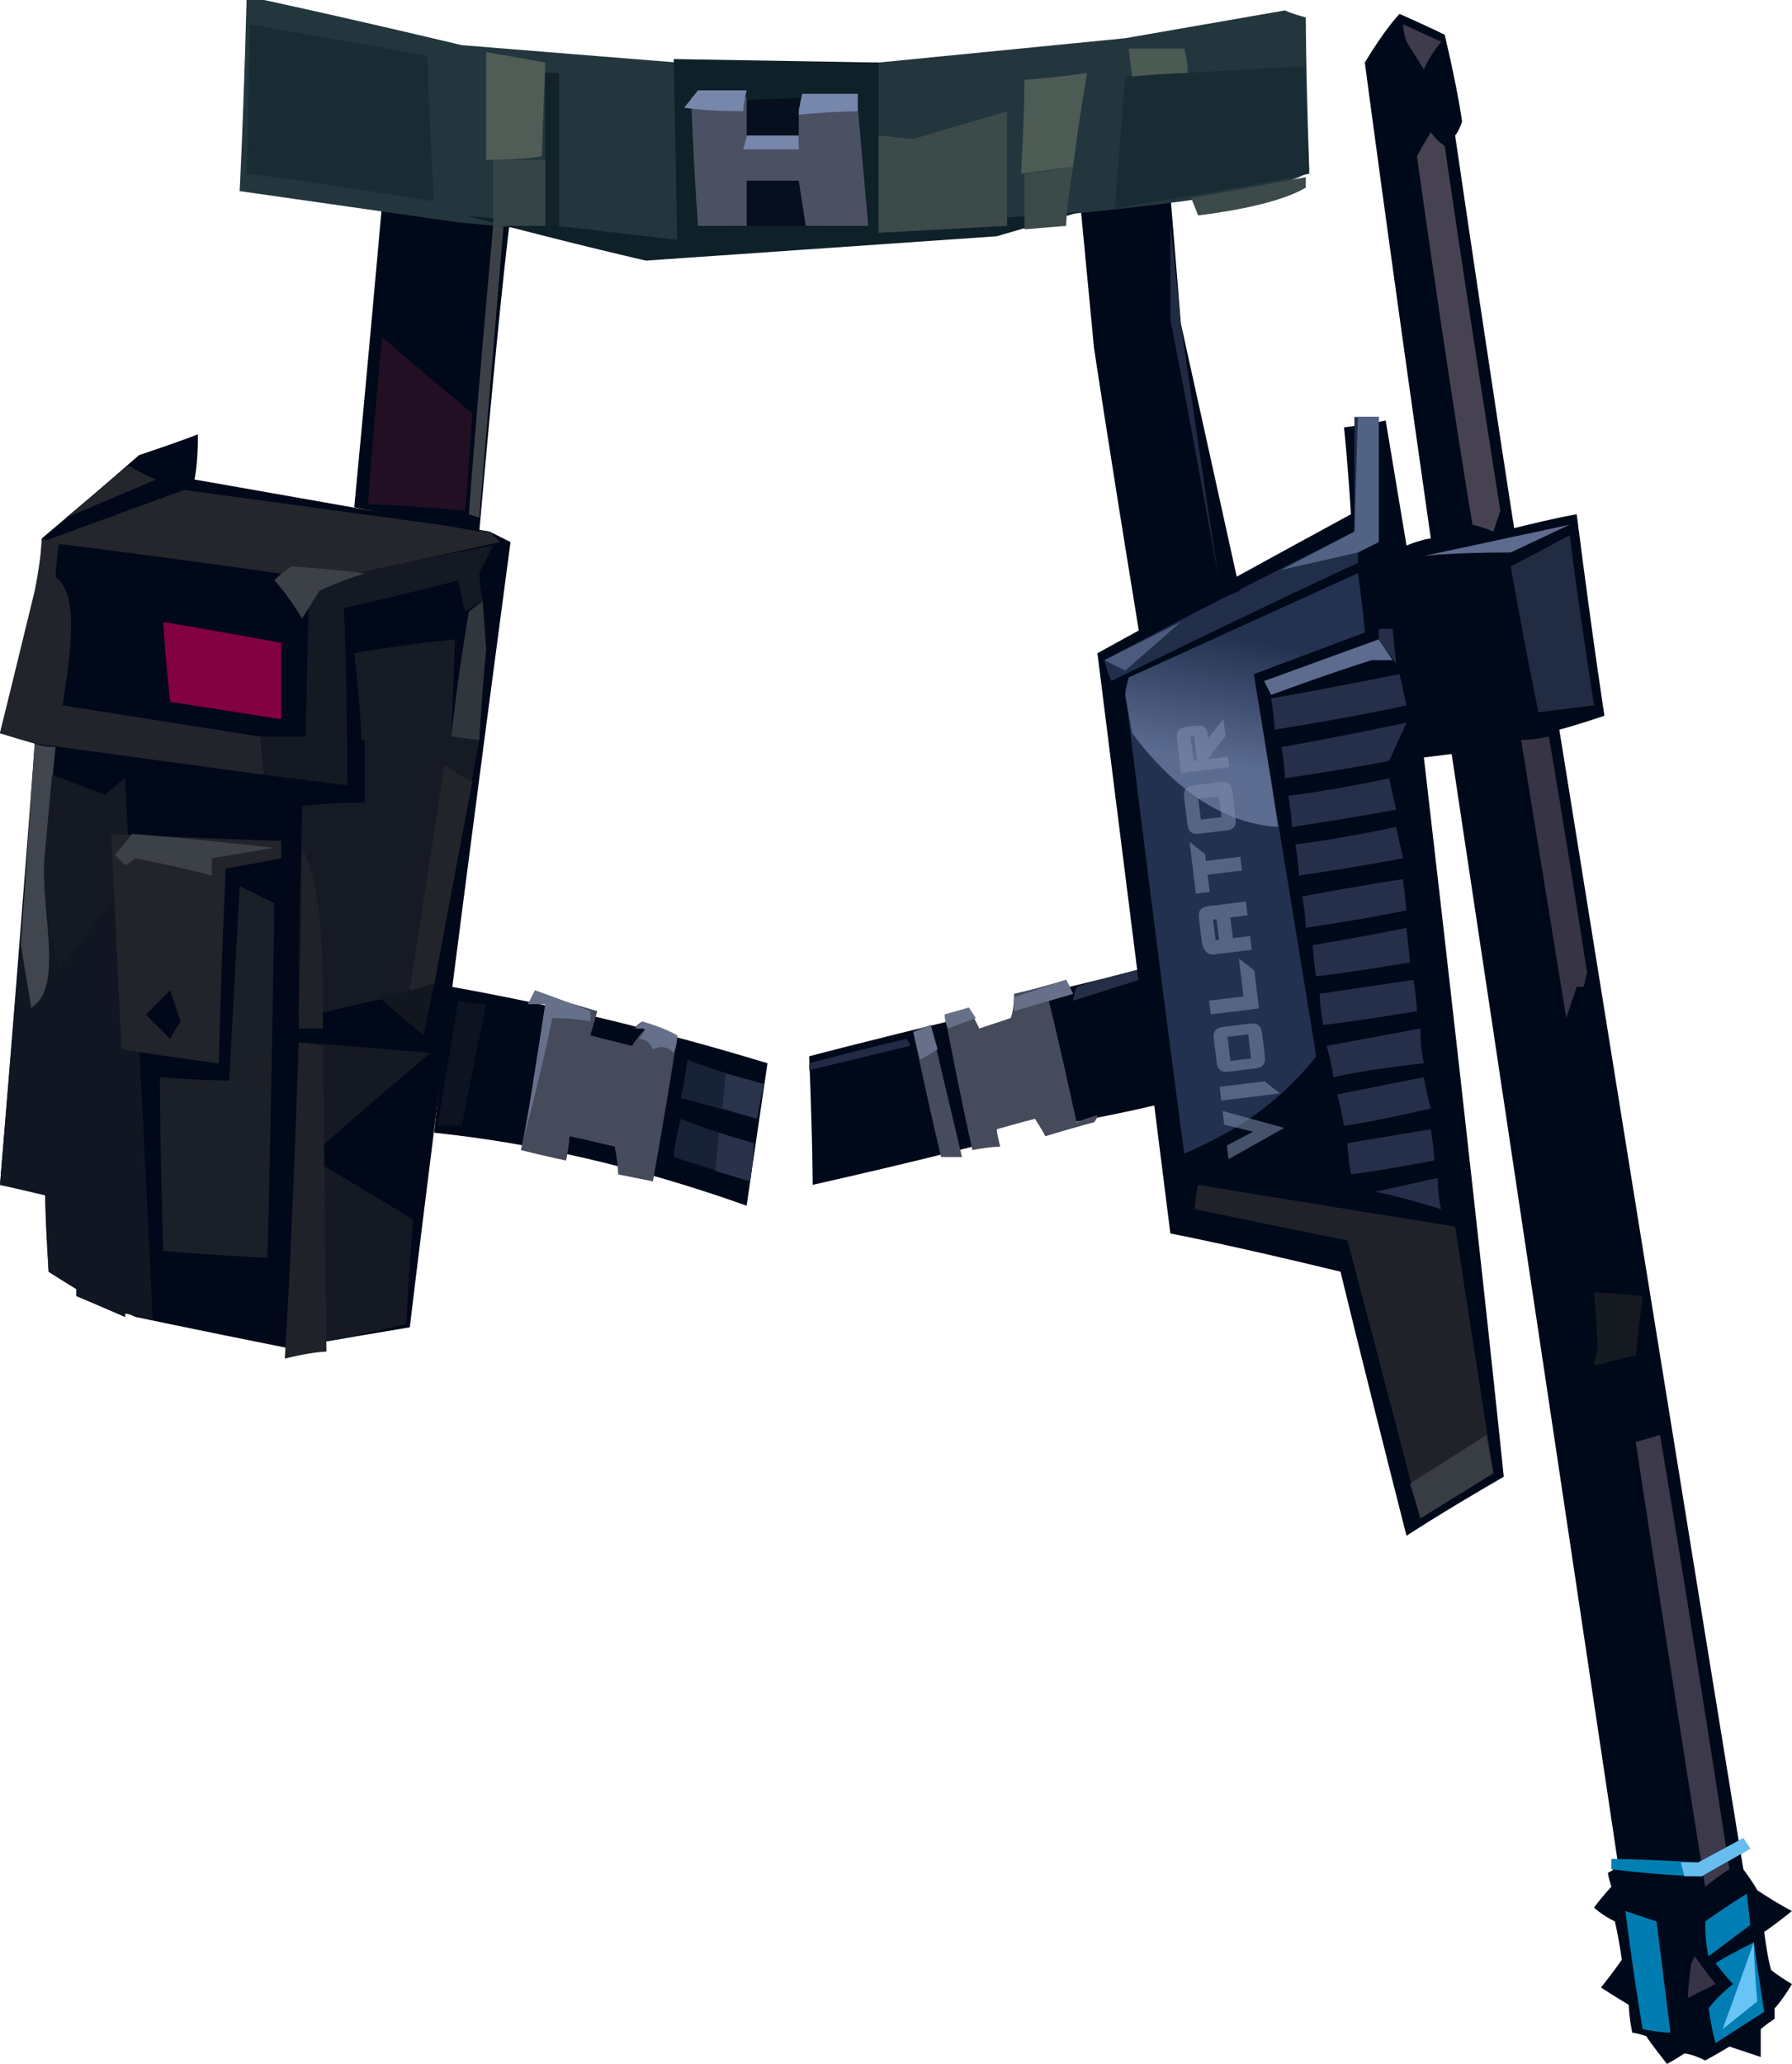 <?xml version="1.0" encoding="UTF-8" standalone="no"?>
<svg
   width="516"
   height="594"
   viewBox="0 0 516 594"
   version="1.1"
   id="svg108"
   sodipodi:docname="cb-layer-0535.svg"
   xmlns:inkscape="http://www.inkscape.org/namespaces/inkscape"
   xmlns:sodipodi="http://sodipodi.sourceforge.net/DTD/sodipodi-0.dtd"
   xmlns="http://www.w3.org/2000/svg"
   xmlns:svg="http://www.w3.org/2000/svg">
  <sodipodi:namedview
     id="namedview110"
     pagecolor="#ffffff"
     bordercolor="#666666"
     borderopacity="1.0"
     inkscape:pageshadow="2"
     inkscape:pageopacity="0.0"
     inkscape:pagecheckerboard="0" />
  <defs
     id="defs7">
    <linearGradient
       x1="364.096"
       y1="179.393"
       x2="357.708"
       y2="214.879"
       id="id-53913"
       gradientTransform="scale(0.972,1.029)"
       gradientUnits="userSpaceOnUse">
      <stop
         stop-color="#233250"
         offset="0%"
         id="stop2" />
      <stop
         stop-color="#5C6C91"
         offset="100%"
         id="stop4" />
    </linearGradient>
  </defs>
  <g
     transform="translate(-1,-2)"
     id="id-53914">
    <path
       d="m 119,384 c -24,4 -35,6 -35,6 -30,-6 -44,-9 -44,-9 -2,-1 -3,-1 -3,-1 0,1 0,1 0,1 -9,-4 -14,-6 -14,-6 0,-1 0,-2 0,-2 -5,-3 -8,-5 -8,-5 C 14,353 14,346 14,346 6,344 1,343 1,343 8,258 11,216 11,216 4,214 1,213 1,213 c 7,-28 11,-43 11,-43 1,-8 1,-13 1,-13 19,-16 28,-24 28,-24 12,-4 17,-6 17,-6 0,9 -1,13 -1,13 57,10 85,15 85,15 l 6,3 c -20,150 -29,226 -29,226 z"
       fill="#00081a"
       id="id-53915" />
    <path
       d="m 13,158 41,-15 c 59,8 88,12 88,12 2,2 3,3 3,3 L 95,169 C 40,161 13,158 13,158 Z"
       fill="#23262b"
       id="id-53916" />
    <path
       d="m 38,136 c 5,3 8,4 8,4 l -26,11 c 12,-10 18,-15 18,-15 z"
       fill="#23262b"
       id="id-53917" />
    <path
       d="m 13,157 c 4,1 5,1 5,1 -1,7 -1,10 -1,10 5,4 6,13 2,37 38,6 57,9 57,9 l 1,11 -66,-9 -10,-3 10,-41 c 2,-10 2,-15 2,-15 z"
       fill="#21242a"
       id="id-53918" />
    <path
       d="m 48,181 c 1,15 2,23 2,23 l 32,5 v -22 c -22,-4 -34,-6 -34,-6 z"
       fill="#820140"
       id="id-53919" />
    <path
       d="m 125,305 -37,-3 c -3,59 -4,88 -4,88 23,-4 34,-7 34,-7 1,-20 2,-30 2,-30 L 90,335 c 23,-20 35,-30 35,-30 z"
       fill="#151924"
       id="id-53920" />
    <path
       d="m 76,214 c 1,8 1,11 1,11 16,2 24,3 24,3 0,-34 -1,-51 -1,-51 22,-5 33,-8 33,-8 1,6 2,9 2,9 3,-2 5,-3 5,-3 -1,-5 -1,-8 -1,-8 l 4,-8 c -32,6 -48,10 -48,10 -3,0 -5,0 -5,0 l -1,45 z"
       fill="#141923"
       id="id-53921" />
    <path
       d="m 103,190 c 2,17 2,25 2,25 17,0 26,-1 26,-1 l 1,-28 c -19,2 -29,4 -29,4 z"
       fill="#161b25"
       id="id-53922" />
    <path
       d="m 136,178 c -4,24 -5,36 -5,36 5,1 8,1 8,1 1,-17 2,-26 2,-26 l -1,-14 z"
       fill="#31363d"
       id="id-53923" />
    <path
       d="m 106,215 c 0,12 0,18 0,18 -12,0 -18,1 -18,1 -1,40 -1,61 -1,61 26,-6 39,-9 39,-9 l 13,-71 -8,-1 c -17,1 -25,1 -25,1 z"
       fill="#151a24"
       id="id-53924" />
    <path
       d="m 129,222 -10,65 c 5,-1 7,-2 7,-2 l 11,-58 c -6,-3 -8,-5 -8,-5 z"
       fill="#21252a"
       id="id-53925" />
    <path
       d="m 88,246 c 6,12 6,31 6,52 h -7 c 1,-35 1,-52 1,-52 z"
       fill="#1f2228"
       id="id-53926" />
    <path
       d="m 87,302 c -2,61 -4,91 -4,91 8,-2 12,-2 12,-2 l -1,-88 c -5,-1 -7,-1 -7,-1 z"
       fill="#1f2228"
       id="id-53927" />
    <path
       d="m 126,285 c -2,10 -3,15 -3,15 l -13,-11 c 11,-2 16,-4 16,-4 z"
       fill="#12161f"
       id="id-53928" />
    <path
       d="m 78,364 c -20,-1 -30,-2 -30,-2 -1,-33 -1,-50 -1,-50 13,1 20,1 20,1 2,-37 3,-56 3,-56 l 10,5 c -1,68 -2,102 -2,102 z"
       fill="#1b1f27"
       id="id-53929" />
    <path
       d="M 45,382 C 40,278 37,226 37,226 c -4,3 -5,5 -5,5 l -21,-8 -10,120 13,3 1,22 8,5 v 2 l 14,6 v -1 l 5,1 c 2,1 3,1 3,1 z"
       fill="#101722"
       id="id-53930" />
    <path
       d="m 10,292 c 10,-6 2,-30 4,-45 l 3,-30 c -4,0 -6,-1 -6,-1 l -4,58 c 2,12 3,18 3,18 z"
       fill="#41454d"
       id="id-53931" />
    <path
       d="m 18,281 20,-26 -1,-29 c -4,3 -6,5 -6,5 l -15,-6 -2,22 c -1,11 1,22 4,34 z"
       fill="#141923"
       id="id-53932" />
    <path
       d="m 33,242 c 2,42 3,62 3,62 19,3 28,4 28,4 1,-37 2,-56 2,-56 11,-2 16,-3 16,-3 v -5 c -32,-1 -49,-2 -49,-2 z"
       fill="#21242a"
       id="id-53933" />
    <path
       d="m 39,242 c -3,4 -5,6 -5,6 2,2 3,3 3,3 2,-1 3,-2 3,-2 15,3 22,5 22,5 0,-4 0,-5 0,-5 l 18,-3 c -27,-3 -41,-4 -41,-4 z"
       fill="#3c4147"
       id="id-53934" />
    <path
       d="m 50,287 c 2,6 3,9 3,9 -2,3 -3,5 -3,5 l -7,-7 c 4,-4 7,-7 7,-7 z"
       fill="#00081a"
       id="id-53935" />
    <path
       d="m 80,169 c 3,-3 5,-4 5,-4 14,1 21,2 21,2 -9,3 -13,5 -13,5 l -5,8 c -5,-8 -8,-11 -8,-11 z"
       fill="#3c4147"
       id="id-53936" />
    <path
       d="m 131,286 c 28,5 58,12 91,22 -4,27 -6,41 -6,41 -31,-11 -61,-18 -90,-21 3,-28 5,-42 5,-42 z"
       fill="#000919"
       id="id-53937" />
    <path
       d="m 133,290 c 5,1 8,1 8,1 -5,24 -7,35 -7,35 h -7 c 4,-24 6,-36 6,-36 z"
       fill="#0e1321"
       id="id-53938" />
    <path
       d="m 159,289 c -5,29 -8,44 -8,44 8,2 13,3 13,3 1,-5 1,-7 1,-7 9,2 13,3 13,3 1,5 1,8 1,8 l 10,2 c 5,-28 7,-42 7,-42 -7,-3 -10,-4 -10,-4 -2,1 -2,2 -2,2 2,0 3,0 3,0 -3,3 -4,5 -4,5 -8,-2 -12,-3 -12,-3 l 2,-7 c -10,-3 -14,-4 -14,-4 z"
       fill="#454b5b"
       id="id-53939" />
    <path
       d="m 184,298 2,-2 c 7,2 10,4 10,4 0,3 -1,5 -1,5 -2,-2 -4,-2 -6,-1 -1,-2 -2,-3 -4,-3 l 2,-3 z"
       fill="#67708a"
       id="id-53940" />
    <path
       d="m 199,307 c -1,7 -2,11 -2,11 15,4 22,6 22,6 l 2,-10 c -15,-4 -22,-7 -22,-7 z"
       fill="#172237"
       id="id-53941" />
    <path
       d="m 221,314 c -7,-2 -11,-3 -11,-3 l -1,10 10,3 c 1,-7 2,-10 2,-10 z"
       fill="#29334b"
       id="id-53942" />
    <path
       d="m 155,287 c -1,2 -2,4 -2,4 3,0 5,0 5,0 -4,26 -6,38 -6,38 6,-23 8,-34 8,-34 7,0 11,1 11,1 v -3 c -10,-4 -16,-6 -16,-6 z"
       fill="#67708a"
       id="id-53943" />
    <path
       d="m 218,331 c -14,-4 -21,-7 -21,-7 -2,8 -2,11 -2,11 l 22,7 c 1,-7 1,-11 1,-11 z"
       fill="#172136"
       id="id-53944" />
    <path
       d="m 218,331 c -7,-2 -10,-3 -10,-3 l -1,11 10,3 c 1,-7 1,-11 1,-11 z"
       fill="#2a324b"
       id="id-53945" />
    <path
       d="m 234,306 c 1,25 1,37 1,37 31,-7 46,-11 46,-11 0,-4 0,-5 0,-5 19,-5 28,-7 28,-7 1,4 1,5 1,5 16,-3 24,-5 24,-5 -3,-26 -5,-39 -5,-39 -19,5 -29,7 -29,7 -2,5 -3,7 -3,7 -10,3 -16,5 -16,5 l -3,-5 c -29,7 -44,11 -44,11 z"
       fill="#000919"
       id="id-53946" />
    <path
       d="m 234,308 c 19,-5 28,-7 28,-7 1,1 1,2 1,2 l -29,7 c 0,-1 0,-2 0,-2 z"
       fill="#212b45"
       id="id-53947" />
    <path
       d="m 264,299 c 5,24 8,36 8,36 4,0 6,0 6,0 l -9,-38 c -3,1 -5,2 -5,2 z"
       fill="#464c5c"
       id="id-53948" />
    <path
       d="m 266,307 5,-3 -2,-7 -5,2 c 1,5 2,8 2,8 z"
       fill="#667088"
       id="id-53949" />
    <path
       d="m 281,333 c 5,-1 8,-1 8,-1 -1,-4 -1,-5 -1,-5 7,-2 11,-3 11,-3 2,3 3,5 3,5 10,-3 14,-4 14,-4 1,-1 1,-2 1,-2 -4,1 -6,2 -6,2 -5,-23 -8,-35 -8,-35 4,-1 7,-2 7,-2 -1,-2 -2,-4 -2,-4 -10,3 -15,4 -15,4 0,5 -1,7 -1,7 -6,2 -9,3 -9,3 -2,-4 -3,-6 -3,-6 l -7,2 c 5,26 8,39 8,39 z"
       fill="#454b5b"
       id="id-53950" />
    <path
       d="m 274,298 8,-3 -2,-3 -7,2 c 0,2 1,4 1,4 z"
       fill="#667088"
       id="id-53951" />
    <polygon
       points="308,284 293,289 293,293 310,288 "
       fill="#667088"
       id="id-53952" />
    <path
       d="m 311,286 c -1,3 -1,4 -1,4 l 19,-6 v -3 c -12,3 -18,5 -18,5 z"
       fill="#252e47"
       id="id-53953" />
    <path
       d="m 434,427 c -19,11 -28,17 -28,17 -13,-51 -19,-76 -19,-76 -33,-8 -49,-11 -49,-11 -14,-111 -21,-167 -21,-167 49,-27 73,-40 73,-40 -1,-16 -2,-25 -2,-25 8,-1 12,-2 12,-2 4,24 6,36 6,36 5,-2 7,-2 7,-2 C 400,66 394,20 394,20 400,10 404,6 404,6 c 9,4 13,6 13,6 4,17 5,25 5,25 -1,3 -2,4 -2,4 11,75 17,113 17,113 12,-3 18,-4 18,-4 5,39 8,58 8,58 -9,3 -13,4 -13,4 35,218 53,328 53,328 3,4 4,6 4,6 6,4 10,6 10,6 -5,4 -8,6 -8,6 1,8 2,11 2,11 4,3 6,4 6,4 -3,5 -5,7 -5,7 0,2 0,3 0,3 -3,2 -4,3 -4,3 0,5 0,8 0,8 -6,-2 -9,-3 -9,-3 -5,3 -7,4 -7,4 -4,-2 -6,-2 -6,-2 -3,2 -5,3 -5,3 -4,-5 -6,-8 -6,-8 -3,-1 -4,-1 -4,-1 -1,-5 -1,-8 -1,-8 -5,-3 -8,-5 -8,-5 4,-5 6,-8 6,-8 -1,-7 -2,-11 -2,-11 -4,-2 -6,-4 -6,-4 3,-4 5,-6 5,-6 -1,-3 -1,-4 -1,-4 2,-1 3,-2 3,-2 C 435,325 419,219 419,219 l -8,1 c 16,138 23,207 23,207 z"
       fill="#000919"
       id="id-53954" />
    <path
       d="m 346,343 c -1,5 -1,7 -1,7 29,6 44,9 44,9 14,53 21,80 21,80 14,-9 21,-13 21,-13 l -11,-71 c -50,-8 -74,-12 -74,-12 z"
       fill="#1f2329"
       id="id-53955" />
    <path
       d="m 407,429 22,-14 2,11 -21,13 c -2,-7 -3,-10 -3,-10 z"
       fill="#383d43"
       id="id-53956" />
    <path
       d="m 416,350 c -13,-4 -19,-5 -19,-5 l 18,-4 c 0,6 1,9 1,9 z"
       fill="#252f49"
       id="id-53957" />
    <path
       d="m 414,336 c -16,3 -24,4 -24,4 -1,-6 -1,-9 -1,-9 l 24,-4 c 1,6 1,9 1,9 z"
       fill="#252f49"
       id="id-53958" />
    <path
       d="m 413,321 c -17,4 -25,5 -25,5 -1,-6 -2,-9 -2,-9 l 25,-5 c 1,6 2,9 2,9 z"
       fill="#252f49"
       id="id-53959" />
    <path
       d="m 411,308 c -18,2 -26,4 -26,4 -1,-6 -2,-9 -2,-9 l 27,-5 c 0,6 1,10 1,10 z"
       fill="#252f49"
       id="id-53960" />
    <path
       d="m 409,293 c -18,3 -27,4 -27,4 -1,-6 -1,-9 -1,-9 l 27,-4 c 1,6 1,9 1,9 z"
       fill="#252f49"
       id="id-53961" />
    <path
       d="m 380,283 c -1,-6 -1,-9 -1,-9 18,-3 27,-5 27,-5 l 1,10 c -18,3 -27,4 -27,4 z"
       fill="#252f49"
       id="id-53962" />
    <path
       d="m 376,260 c 1,6 1,9 1,9 20,-3 29,-5 29,-5 l -1,-9 c -19,3 -29,5 -29,5 z"
       fill="#252f49"
       id="id-53963" />
    <path
       d="m 374,245 c 1,6 1,9 1,9 20,-3 30,-5 30,-5 l -2,-9 c -19,4 -29,5 -29,5 z"
       fill="#252f49"
       id="id-53964" />
    <path
       d="m 372,231 c 1,6 1,9 1,9 20,-3 30,-5 30,-5 l -2,-9 c -19,4 -29,5 -29,5 z"
       fill="#252f49"
       id="id-53965" />
    <path
       d="m 370,217 c 1,6 1,9 1,9 20,-3 30,-5 30,-5 l 5,-11 c -24,5 -36,7 -36,7 z"
       fill="#252f49"
       id="id-53966" />
    <path
       d="m 367,203 c 1,6 1,9 1,9 25,-4 38,-7 38,-7 l -2,-9 c -25,5 -37,7 -37,7 z"
       fill="#252f49"
       id="id-53967" />
    <path
       d="m 365,198 c 1,2 2,4 2,4 19,-7 29,-10 29,-10 4,0 6,0 6,0 l -4,-6 c -22,8 -33,12 -33,12 z"
       fill="#5d6b8f"
       id="id-53968" />
    <path
       d="m 398,183 h 4 l 1,10 -5,-7 c 0,-2 0,-3 0,-3 z"
       fill="#242e47"
       id="id-53969" />
    <path
       d="m 392,167 c -44,20 -66,30 -66,30 -1,3 -1,4 -1,4 11,89 17,133 17,133 14,-6 27,-14 38,-28 -12,-74 -18,-110 -18,-110 l 32,-12 c -1,-11 -2,-17 -2,-17 z"
       fill="#22314f"
       id="id-53970" />
    <path
       d="m 369,240 c -16,-1 -30,-11 -42,-27 l -2,-11 1,-5 66,-30 2,17 -32,12 c 5,30 7,44 7,44 z"
       fill="url(#id-53913)"
       id="id-53971"
       style="fill:url(#id-53913)" />
    <path
       d="m 319,192 c 1,4 2,6 2,6 47,-23 71,-34 71,-34 0,-2 0,-3 0,-3 4,-2 6,-3 6,-3 0,-24 0,-36 0,-36 -4,0 -7,0 -7,0 v 33 c -48,24 -72,37 -72,37 z"
       fill="#202e49"
       id="id-53972" />
    <path
       d="m 319,192 c 4,2 6,3 6,3 l 16,-14 c -14,7 -22,11 -22,11 z"
       fill="#4c5b7d"
       id="id-53973" />
    <polygon
       points="398,158 398,122 392,122 391,155 370,166 392,161 "
       fill="#526285"
       id="id-53974" />
    <path
       d="m 411,162 c 28,-6 42,-9 42,-9 l -17,8 c -17,0 -25,1 -25,1 z"
       fill="#5d6b8f"
       id="id-53975" />
    <path
       d="m 453,156 c -11,6 -17,9 -17,9 5,28 8,42 8,42 l 16,-2 c -5,-32 -7,-49 -7,-49 z"
       fill="#212c43"
       id="id-53976" />
    <path
       d="m 447,214 c -5,1 -8,1 -8,1 l 13,80 3,-9 c 2,0 2,0 2,0 l 1,-4 c -7,-45 -11,-68 -11,-68 z"
       fill="#373446"
       id="id-53977" />
    <path
       d="m 465,537 c 0,2 0,3 0,3 17,2 26,2 26,2 9,-5 14,-8 14,-8 -2,-2 -2,-3 -2,-3 l -13,7 c -17,-1 -25,-1 -25,-1 z"
       fill="#007fb3"
       id="id-53978" />
    <path
       d="m 492,545 c 5,-4 7,-5 7,-5 -13,-84 -20,-125 -20,-125 l -7,2 c 13,85 20,128 20,128 z"
       fill="#3c394b"
       id="id-53979" />
    <path
       d="m 485,538 1,4 h 5 l 14,-8 -2,-3 -13,7 c -4,0 -5,0 -5,0 z"
       fill="#67bded"
       id="id-53980" />
    <path
       d="m 469,552 c 3,23 5,34 5,34 5,1 8,1 8,1 l -4,-32 c -6,-2 -9,-3 -9,-3 z"
       fill="#007cb0"
       id="id-53981" />
    <path
       d="m 489,565 c -1,2 -1,2 -1,2 -1,7 -1,10 -1,10 l 8,-4 c -4,-5 -6,-8 -6,-8 z"
       fill="#363446"
       id="id-53982" />
    <path
       d="m 492,555 c 0,7 1,10 1,10 8,-6 12,-9 12,-9 l -1,-9 c -8,5 -12,8 -12,8 z"
       fill="#007eb3"
       id="id-53983" />
    <path
       d="m 506,561 c -8,4 -11,6 -11,6 3,4 5,6 5,6 -5,4 -7,7 -7,7 1,7 2,10 2,10 l 14,-9 c -2,-13 -3,-20 -3,-20 z"
       fill="#007db2"
       id="id-53984" />
    <path
       d="m 506,561 c -6,17 -9,25 -9,25 l 10,-8 c -1,-11 -1,-17 -1,-17 z"
       fill="#68c4f5"
       id="id-53985" />
    <path
       d="m 460,374 c 1,11 1,17 1,17 -1,2 -1,4 -1,4 8,-2 12,-3 12,-3 l 2,-17 c -9,-1 -14,-1 -14,-1 z"
       fill="#151a21"
       id="id-53986" />
    <path
       d="m 329,184 c -9,-55 -13,-82 -13,-82 l -4,-42 26,-2 c 2,24 3,37 3,37 l 17,77 c -19,8 -29,12 -29,12 z"
       fill="#000919"
       id="id-53987" />
    <path
       d="M 352,169 C 343,119 338,94 338,94 V 66 l 3,29 c 7,49 11,74 11,74 z"
       fill="#202a43"
       id="id-53988" />
    <path
       d="m 111,61 c -5,56 -8,87 -8,87 24,5 36,7 36,7 4,-45 7,-75 9,-91 z"
       fill="#000919"
       id="id-53989" />
    <path
       d="m 143,67 c -5,55 -7,83 -7,83 l 3,1 7,-84 z"
       fill="#3c4147"
       id="id-53990" />
    <path
       d="m 111,99 c -3,32 -4,48 -4,48 19,1 28,2 28,2 l 2,-28 C 119,106 111,99 111,99 Z"
       fill="#230f24"
       id="id-53991" />
    <path
       d="m 405,9 11,5 c -4,5 -5,8 -5,8 l -5,-8 c -1,-3 -1,-5 -1,-5 z"
       fill="#3e3b4d"
       id="id-53992" />
    <path
       d="m 417,44 c -3,-2 -4,-4 -4,-4 -3,5 -4,7 -4,7 10,71 16,106 16,106 4,1 6,2 6,2 l 2,-6 C 422,79 417,44 417,44 Z"
       fill="#464252"
       id="id-53993" />
    <path
       d="m 307,263 -7,17 -7,-17 h 4 l 3,8 3,-8 z m 7,0 v 13 l -4,4 v -17 z m 7,4 v 6 h 7 v -6 z m 0,-4 h 7 c 2,0 3,1 3,3 v 8 c 0,2 -1,3 -3,3 h -7 c -2,0 -3,-1 -3,-3 v -8 c 0,-2 1,-3 3,-3 z m 25,14 h -11 v -14 h 4 v 10 h 11 z m 16,-9 v -1 h -6 v 1 z m -6,4 v 5 h -4 v -11 c 0,-2 2,-3 4,-3 h 7 c 2,0 3,1 3,3 v 11 h -4 v -5 z m 14,-9 h 15 l -4,4 h -2 v 10 h -4 v -10 h -5 z m 21,4 v 6 h 6 v -6 z m -1,-4 h 8 c 2,0 3,1 3,3 v 8 c 0,2 -1,3 -3,3 h -8 c -2,0 -3,-1 -3,-3 v -8 c 0,-2 1,-3 3,-3 z m 18,4 v 1 h 7 v -1 z m 1,5 -1,-1 v 6 h -3 v -14 h 10 c 2,0 3,1 3,3 v 3 c 0,2 -1,3 -3,3 h -1 l 5,5 h -5 z"
       transform="rotate(-97,356,272)"
       fill="#7f8ead"
       opacity="0.552"
       id="id-53994" />
    <g
       transform="translate(70,1)"
       id="id-53995">
      <path
         d="m 245,62 c 39,-4 60,-8 63,-12 -1,-29 -1,-44 -1,-44 -4,-1 -6,-2 -6,-2 l -46,8 -71,7 H 126 L 64,14 C 26,5 7,1 7,1 4,1 2,1 2,1 1,38 0,56 0,56 c 42,6 63,9 63,9 l 63,6 58,-3 c 41,-4 61,-6 61,-6 z"
         fill="#23363e"
         id="id-53996" />
      <path
         d="m 117,76 101,-7 24,-7 c -39,3 -58,4 -58,4 0,-31 0,-47 0,-47 l -59,-1 1,52 -61,-7 c 34,9 52,13 52,13 z"
         fill="#0e2028"
         id="id-53997" />
      <path
         d="m 167,66 c -17,0 -25,0 -25,0 -2,-24 -3,-36 -3,-36 l 28,-1 c 0,25 0,37 0,37 z"
         fill="#060f1e"
         id="id-53998" />
      <path
         d="m 163,66 c 11,0 18,0 18,0 -2,-23 -3,-34 -3,-34 -11,0 -17,0 -17,0 0,7 0,11 0,11 -10,0 -15,0 -15,0 0,-9 0,-14 0,-14 h -16 c 1,25 2,37 2,37 7,0 11,0 14,0 0,-8 0,-13 0,-13 h 15 z"
         fill="#4b5162"
         id="id-53999" />
      <path
         d="m 146,27 c -1,4 -1,6 -1,6 -11,0 -17,-1 -17,-1 l 4,-5 c 9,0 14,0 14,0 z"
         fill="#7787ac"
         id="id-54000" />
      <path
         d="m 162,28 c -1,4 -1,6 -1,6 11,-1 17,-1 17,-1 v -5 c -11,0 -16,0 -16,0 z"
         fill="#7787ac"
         id="id-54001" />
      <path
         d="m 146,40 h 15 v 4 h -16 c 1,-3 1,-4 1,-4 z"
         fill="#7787ac"
         id="id-54002" />
      <path
         d="m 221,33 v 33 l -37,2 c 0,-18 0,-28 0,-28 l 10,1 z"
         fill="#3c4a49"
         id="id-54003" />
      <path
         d="m 226,24 c 12,-1 18,-2 18,-2 -3,18 -4,27 -4,27 l -15,2 c 1,-18 1,-27 1,-27 z"
         fill="#4d5b55"
         id="id-54004" />
      <path
         d="m 240,49 c -2,12 -2,17 -2,17 l -12,1 V 51 c 9,-1 14,-2 14,-2 z"
         fill="#3c4a49"
         id="id-54005" />
      <path
         d="m 252,61 c 37,-6 56,-10 56,-10 -1,-20 -1,-31 -1,-31 l -52,3 c -2,25 -3,38 -3,38 z"
         fill="#192c34"
         id="id-54006" />
      <path
         d="m 273,22 c 0,-4 -1,-7 -1,-7 -10,0 -16,0 -16,0 l 1,8 c 11,-1 16,-1 16,-1 z"
         fill="#4c5a54"
         id="id-54007" />
      <path
         d="m 274,58 2,5 c 16,-2 26,-5 31,-8 v -3 c -22,4 -33,6 -33,6 z"
         fill="#3c4a49"
         id="id-54008" />
      <path
         d="m 54,17 c 1,28 2,42 2,42 C 20,53 2,51 2,51 L 3,8 c 34,6 51,9 51,9 z"
         fill="#192c34"
         id="id-54009" />
      <path
         d="M 87,46 88,19 C 77,17 71,16 71,16 v 31 c 11,0 16,-1 16,-1 z"
         fill="#4f5d56"
         id="id-54010" />
      <path
         d="m 88,22 c 3,0 4,0 4,0 0,29 0,44 0,44 h -4 c 0,-29 0,-44 0,-44 z"
         fill="#112229"
         id="id-54011" />
      <path
         d="M 73,47 V 66 H 88 V 47 c -10,0 -15,0 -15,0 z"
         fill="#354546"
         id="id-54012" />
    </g>
  </g>
</svg>
